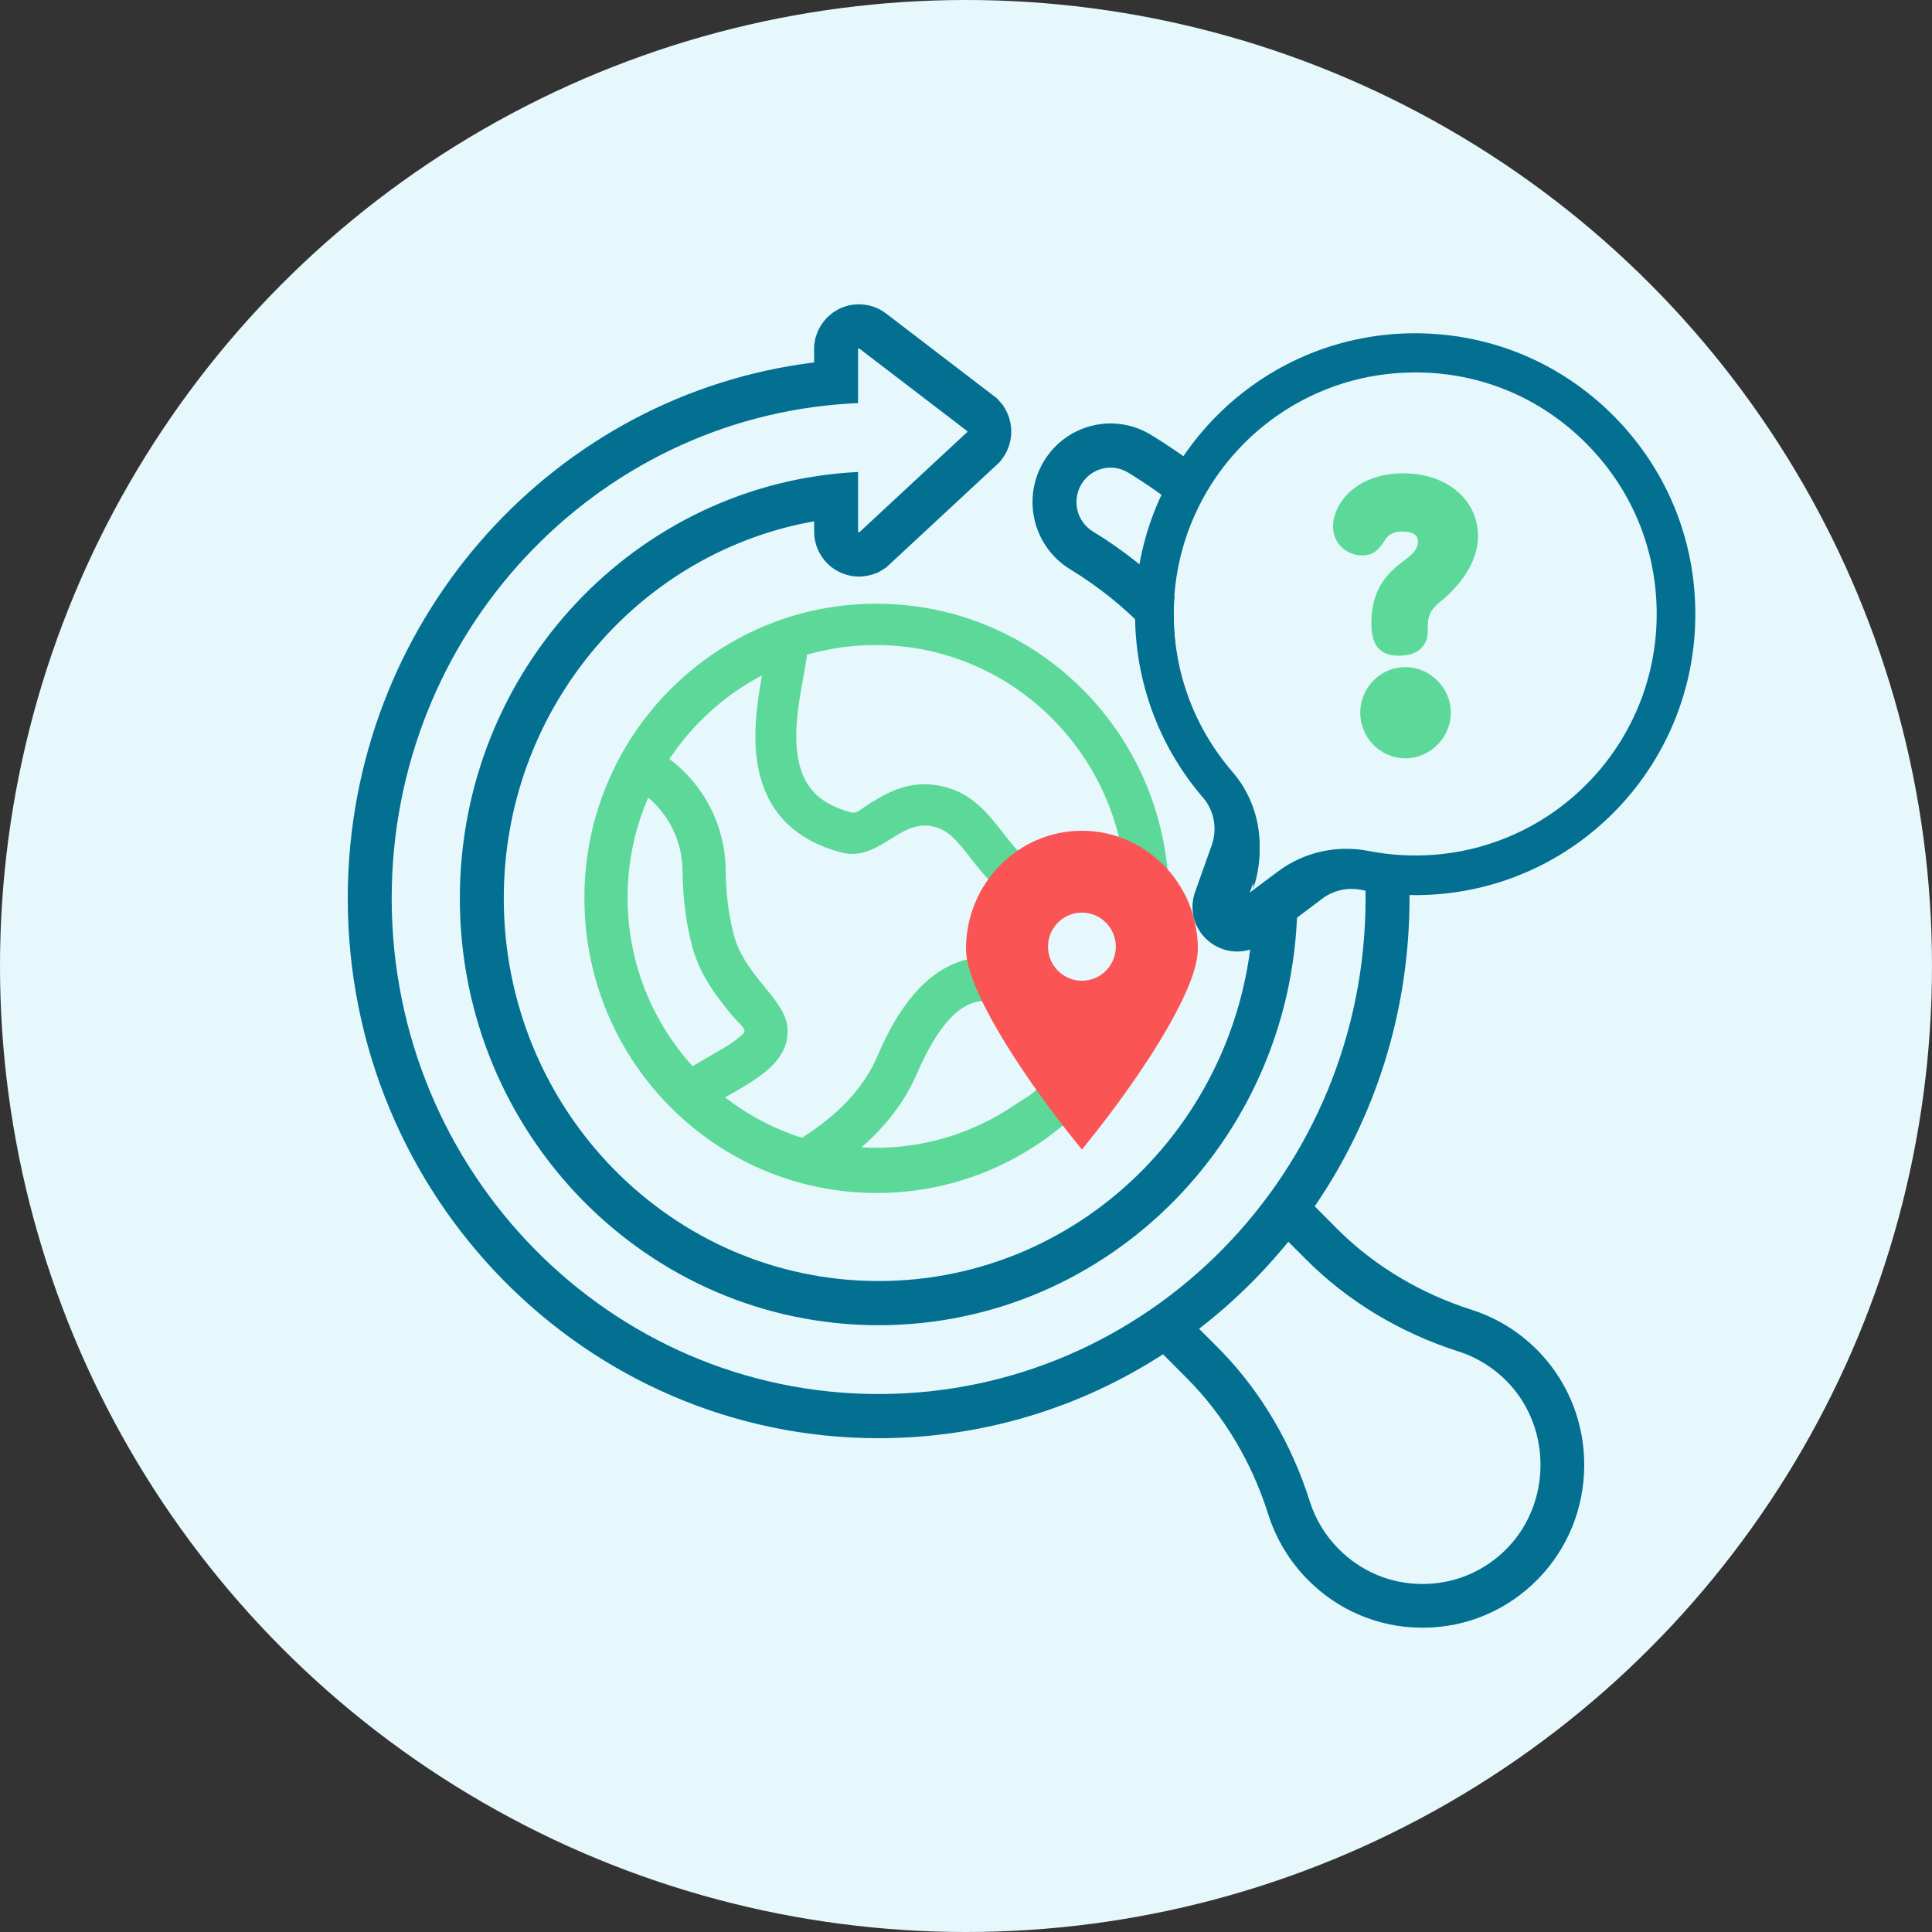 <svg xmlns="http://www.w3.org/2000/svg" width="400" height="400" viewBox="0 0 400 400">
  <rect x="0" y="0" width="400" height="400" fill="#333333" stroke="none"/>
  <g fill="none" fill-rule="evenodd">
    <circle cx="200" cy="200" r="200" fill="#E6F8FC"/>
    <g transform="translate(72 63)">
      <path fill="#037092" fill-rule="nonzero" d="M150.172,0 C154.065,0 157.494,2.434 158.845,6.024 L158.969,6.375 L159.202,7.078 L159.445,8.59 L159.444,12.038 C212.909,18.62 254.282,64.133 255.95,119.516 L255.988,121.197 L256.002,122.992 C256.002,184.692 206.822,234.763 146.089,234.763 C124.422,234.763 104.225,228.39 87.208,217.39 L82.164,222.457 C74.61,230.052 68.823,239.752 65.432,250.508 C63.823,255.612 60.97,260.321 57.183,264.129 C51.009,270.337 42.869,273.819 34.174,273.993 L33.246,274 C24.205,273.936 15.752,270.309 9.444,263.788 C3.452,257.596 0.1,249.38 0.002,240.661 C-0.089,231.936 3.086,223.652 8.946,217.334 C12.717,213.268 17.43,210.193 22.616,208.41 L23.326,208.175 C33.69,204.871 43.069,199.309 50.513,192.059 L51.228,191.353 L55.803,186.752 C43.429,168.665 36.177,146.686 36.177,122.992 C36.177,83.511 56.541,47.208 89.728,27.017 C97.378,22.363 107.32,24.854 111.92,32.564 C116.505,40.25 114.053,50.232 106.426,54.872 C82.913,69.177 68.478,94.921 68.478,122.992 C68.478,166.781 103.257,202.223 146.089,202.223 C188.921,202.223 223.701,166.781 223.701,122.992 C223.701,84.43 196.659,52.15 160.707,45.163 L159.615,44.959 L159.444,44.929 L159.445,47.042 C159.445,49.099 158.769,51.089 157.536,52.709 L157.263,53.051 L156.973,53.38 C154.512,56.05 150.776,57.003 147.401,55.94 L147.027,55.814 L146.165,55.502 L144.546,54.511 L121.013,32.65 L120.535,32.02 C118.332,29.119 118.039,25.243 119.669,22.076 L119.858,21.727 L120.314,20.926 L121.566,19.494 L144.556,1.904 C146.171,0.669 148.143,0 150.172,0 Z M61.272,194.084 L57.592,197.754 C49.022,206.37 38.114,212.957 26.046,216.803 C22.054,218.075 18.418,220.393 15.53,223.508 C6.759,232.964 6.924,248.202 15.896,257.478 C20.367,262.099 26.31,264.734 32.69,264.936 L33.308,264.948 L33.485,264.948 C40.034,264.948 46.183,262.388 50.819,257.728 C53.63,254.9 55.66,251.551 56.852,247.772 C60.565,235.996 66.847,225.318 75.05,216.822 L75.801,216.056 L79.745,212.114 C73.321,207.161 67.45,201.506 62.241,195.262 L61.272,194.084 Z M150.172,9.147 L150.115,9.156 L150.115,9.156 L150.064,9.183 L127.798,26.219 L127.751,26.272 C127.729,26.313 127.722,26.36 127.734,26.405 L127.764,26.469 L150.051,47.172 L150.111,47.209 C150.176,47.233 150.252,47.217 150.302,47.163 C150.322,47.141 150.336,47.114 150.344,47.086 L150.349,47.042 L150.35,34.72 C196.246,36.984 232.797,75.626 232.797,122.992 C232.797,171.815 193.963,211.369 146.089,211.369 C98.215,211.369 59.381,171.815 59.381,122.992 C59.381,91.497 75.671,62.893 101.717,47.047 C105.054,45.016 106.13,40.639 104.119,37.269 C102.109,33.899 97.774,32.813 94.437,34.843 C64.188,53.246 45.273,86.46 45.273,122.992 C45.273,179.656 90.396,225.617 146.089,225.617 C201.782,225.617 246.906,179.656 246.906,122.992 C246.906,68.332 204.918,23.633 151.958,20.539 L150.35,20.458 L150.349,9.325 L150.34,9.268 C150.317,9.198 150.25,9.147 150.172,9.147 Z" transform="matrix(-1 0 0 1 256.002 0)"/>
      <path fill="#5CD999" d="M109.5,62 C142.913,62 170,89.311 170,123 C170,156.689 142.913,184 109.5,184 C76.421,184 49.542,157.233 49.008,124.009 L49,122.822 C49,89.62 75.519,62.546 108.321,62.008 L109.5,62 Z M133.907,144.302 C139.42,145.152 144.009,147.741 147.643,150.093 L148.495,150.651 L149.298,151.188 L151.03,152.359 L150.964,152.533 C149.892,155.116 148.13,157.258 146.211,159.233 L145.826,159.626 C144.378,161.085 142.844,162.458 141.233,163.736 C140.976,163.9 140.716,164.067 140.451,164.239 L136.973,166.5 C128.723,171.825 119.159,174.637 109.317,174.637 C108.324,174.637 107.339,174.609 106.361,174.552 C111.572,169.996 115.378,164.931 117.77,159.437 C120.347,153.52 122.944,149.309 125.856,146.765 C128.285,144.641 130.917,143.84 133.907,144.302 Z M85.773,76.83 L85.596,77.807 L85.397,78.974 L85.203,80.179 C84.444,85.067 83.928,90.759 85.019,96.153 C86.841,105.161 92.639,111.002 102.251,113.514 C105.06,114.248 107.503,113.456 109.705,112.296 L110.05,112.11 L110.934,111.604 L111.51,111.256 L113.452,110.052 L114.233,109.591 C116.211,108.46 118.208,107.649 120.555,108.004 C123.164,108.399 124.796,109.655 126.732,111.902 L127.057,112.286 L127.753,113.138 L128.49,114.069 L129.19,114.965 L130.01,116.004 C130.858,117.065 131.791,118.185 132.847,119.305 C137.459,124.194 143.8,125.728 149.944,125.728 C153.88,125.728 157.735,125.098 161.003,124.316 C160.827,131.458 159.221,138.242 156.464,144.388 C151.087,140.614 142.269,136.479 135.257,135.398 C127.012,134.127 121.033,138.249 116.856,143.274 L116.58,143.61 L116.105,144.21 L115.646,144.817 L115.204,145.427 L114.778,146.04 L114.368,146.654 L113.973,147.267 L113.411,148.182 L113.055,148.786 L112.714,149.383 L112.389,149.973 L111.928,150.838 L111.639,151.4 L111.233,152.217 L110.859,152.996 L110.626,153.493 L110.304,154.199 L109.372,156.306 C106.553,162.47 101.514,167.819 94.042,172.565 C88.222,170.723 82.848,167.867 78.122,164.203 L80.659,162.747 L81.993,161.963 L82.651,161.564 L83.3,161.159 L83.938,160.747 L84.562,160.328 L84.869,160.115 L85.469,159.681 C88.723,157.271 91.129,154.395 91.078,150.32 C91.05,148.121 89.984,146.148 88.486,144.101 L88.18,143.691 L87.671,143.028 L87.138,142.358 L85.643,140.51 L84.971,139.669 C82.953,137.111 80.952,134.245 80.018,130.877 C78.977,127.119 78.386,122.821 78.26,118.086 L78.24,117.065 C78.125,107.904 73.781,99.535 66.602,94.144 C68.407,91.417 70.463,88.873 72.735,86.543 C76.529,82.654 80.926,79.364 85.773,76.83 Z M62.212,102.126 C66.602,105.857 69.234,111.279 69.307,117.179 C69.381,123.124 70.097,128.547 71.415,133.302 C73.015,139.072 76.524,143.502 79.397,147.038 C80.428,148.308 82.136,149.681 82.146,150.434 C82.152,150.928 81.586,151.249 81.168,151.628 C79.635,153.016 77.299,154.316 74.906,155.686 C73.738,156.354 72.554,157.033 71.39,157.743 C63.036,148.526 57.933,136.264 57.933,122.822 C57.933,115.468 59.46,108.467 62.212,102.126 Z M109.317,70.546 C122.689,70.546 134.895,75.68 144.099,84.094 C152.896,92.136 158.953,103.175 160.663,115.595 C157.05,116.596 152.295,117.522 147.792,117.136 C144.492,116.852 141.3,115.865 138.991,113.417 C137.661,112.006 136.548,110.574 135.47,109.192 C131.929,104.651 128.504,100.565 121.812,99.552 C115.869,98.653 111.439,101.249 107.889,103.467 C106.377,104.412 105.37,105.5 104.377,105.241 C101.16,104.4 98.635,103.143 96.791,101.318 C95.009,99.556 93.897,97.273 93.325,94.445 C92.164,88.705 93.443,82.02 94.329,77.142 C94.649,75.38 94.919,73.865 95.087,72.548 C99.61,71.245 104.384,70.546 109.317,70.546 Z"/>
      <path fill="#FA5454" d="M152,109 C158.615,109 164.611,111.74 168.955,116.159 C173.306,120.585 176,126.697 176,133.436 C176,137.534 173.353,143.521 169.597,150.033 L169.597,150.033 L168.825,151.352 L168.034,152.667 L167.205,154.007 C166.926,154.453 166.644,154.9 166.361,155.341 L166.361,155.341 L165.49,156.687 L164.598,158.036 L163.689,159.385 L162.76,160.737 C162.605,160.961 162.449,161.185 162.296,161.404 L162.296,161.404 L161.352,162.743 L160.399,164.074 L159.437,165.395 L158.471,166.702 L157.502,167.995 L156.534,169.268 L155.084,171.142 L153.644,172.964 L152.696,174.145 L151.999,175 L151.779,174.732 L150.836,173.567 L149.883,172.373 L148.922,171.154 L147.956,169.91 L146.989,168.648 L145.534,166.715 L144.568,165.408 L143.607,164.088 L142.653,162.757 L141.71,161.419 L140.778,160.075 L139.861,158.727 L138.961,157.379 L138.079,156.032 L137.215,154.683 C136.932,154.236 136.653,153.791 136.383,153.354 L136.383,153.354 L135.569,152.018 L134.407,150.049 C130.647,143.527 128,137.538 128,133.436 C128,126.697 130.694,120.585 135.044,116.159 C139.388,111.74 145.385,109 152,109 Z M152,125.944 C153.936,125.944 155.691,126.734 156.962,128.012 C158.234,129.289 159.02,131.053 159.02,132.998 C159.02,134.943 158.234,136.707 156.962,137.984 C155.691,139.262 153.936,140.052 152,140.052 C150.064,140.052 148.309,139.262 147.038,137.984 C145.766,136.707 144.98,134.943 144.98,132.998 C144.98,131.053 145.766,129.289 147.038,128.012 C148.309,126.734 150.064,125.944 152,125.944 L152,125.944 Z"/>
    </g>
    <g transform="translate(235 69)">
      <path fill="#E6F8FC" d="M56.764,1 L56.901,7.446 C30.333,8.024 8.865,29.641 8.025,56.66 C7.626,69.493 11.935,81.892 20.155,91.569 C25.623,98.002 27.256,107.022 24.42,115.105 L23.754,117 L29.629,112.532 C34.949,108.486 41.776,106.929 48.353,108.241 C52.885,109.149 57.54,109.407 62.191,109.02 C87.381,106.898 107.059,85.907 107.967,60.193 C108.465,45.983 103.343,32.606 93.541,22.525 C83.79,12.497 70.826,7.116 56.901,7.446 L56.764,1 Z"/>
      <path fill="#037092" d="M56.765,1.79 L56.902,8.125 C30.334,8.692 8.866,29.937 8.027,56.49 C7.627,69.102 11.936,81.288 20.156,90.798 C25.624,97.12 27.257,105.984 24.421,113.927 L23.755,115.79 L29.63,111.399 C34.951,107.423 41.777,105.892 48.354,107.182 C52.886,108.074 57.541,108.327 62.193,107.947 C87.382,105.862 107.06,85.233 107.968,59.962 C108.466,45.997 103.344,32.851 93.542,22.943 C83.791,13.089 70.827,7.8 56.902,8.125 L56.765,1.79 Z M21.13,128 C19.218,128 17.305,127.398 15.666,126.194 C12.357,123.76 11.058,119.525 12.437,115.652 L15.866,106.019 C17.077,102.619 16.397,98.844 14.092,96.168 C4.564,85.104 -0.432,70.94 0.029,56.287 C1.003,25.393 25.909,0.675 56.731,0.012 C72.793,-0.306 87.931,5.794 99.245,17.268 C110.605,28.791 116.542,44.072 115.961,60.296 C114.912,89.699 92.08,113.702 62.851,116.127 C57.46,116.573 52.064,116.275 46.803,115.235 C43.973,114.676 41.073,115.329 38.822,117.018 L26.664,126.142 C25.013,127.382 23.073,128 21.13,128 L21.13,128 Z"/>
      <path fill="#5CD999" d="M55.504,29 C60.019,29 63.757,30.336 66.404,32.467 C69.343,34.829 71,38.169 71,41.966 C71,48.878 65.124,54.021 63.192,55.578 C60.572,57.707 60.6,59.217 60.6,61.764 C60.6,63.159 60.134,64.629 58.697,65.665 C57.874,66.26 56.622,66.76 54.637,66.76 C52.389,66.76 51.063,66.092 50.174,64.964 C49.422,64.013 48.925,62.538 48.925,60.093 C48.925,53.546 51.74,50.445 53.875,48.534 C54.274,48.184 54.721,47.826 55.188,47.453 C56.566,46.355 58.582,45.175 58.582,43.061 C58.582,42.492 58.385,42.044 58.005,41.746 C57.34,41.222 56.364,41.048 55.319,41.048 C52.912,41.048 52.19,42.131 51.588,43.054 C50.441,44.807 49.328,45.999 47.022,45.999 C45.552,45.999 43.911,45.421 42.727,44.253 C41.72,43.261 41,41.855 41,39.974 C41,37.458 42.413,34.164 45.753,31.806 C48.044,30.187 51.262,29 55.504,29 M65.377,78.56 C65.377,83.587 61.209,88 55.94,88 C50.669,88 46.625,83.587 46.625,78.56 C46.625,73.41 50.791,69.12 55.94,69.12 C61.085,69.12 65.377,73.41 65.377,78.56"/>
    </g>
  </g>
</svg>
